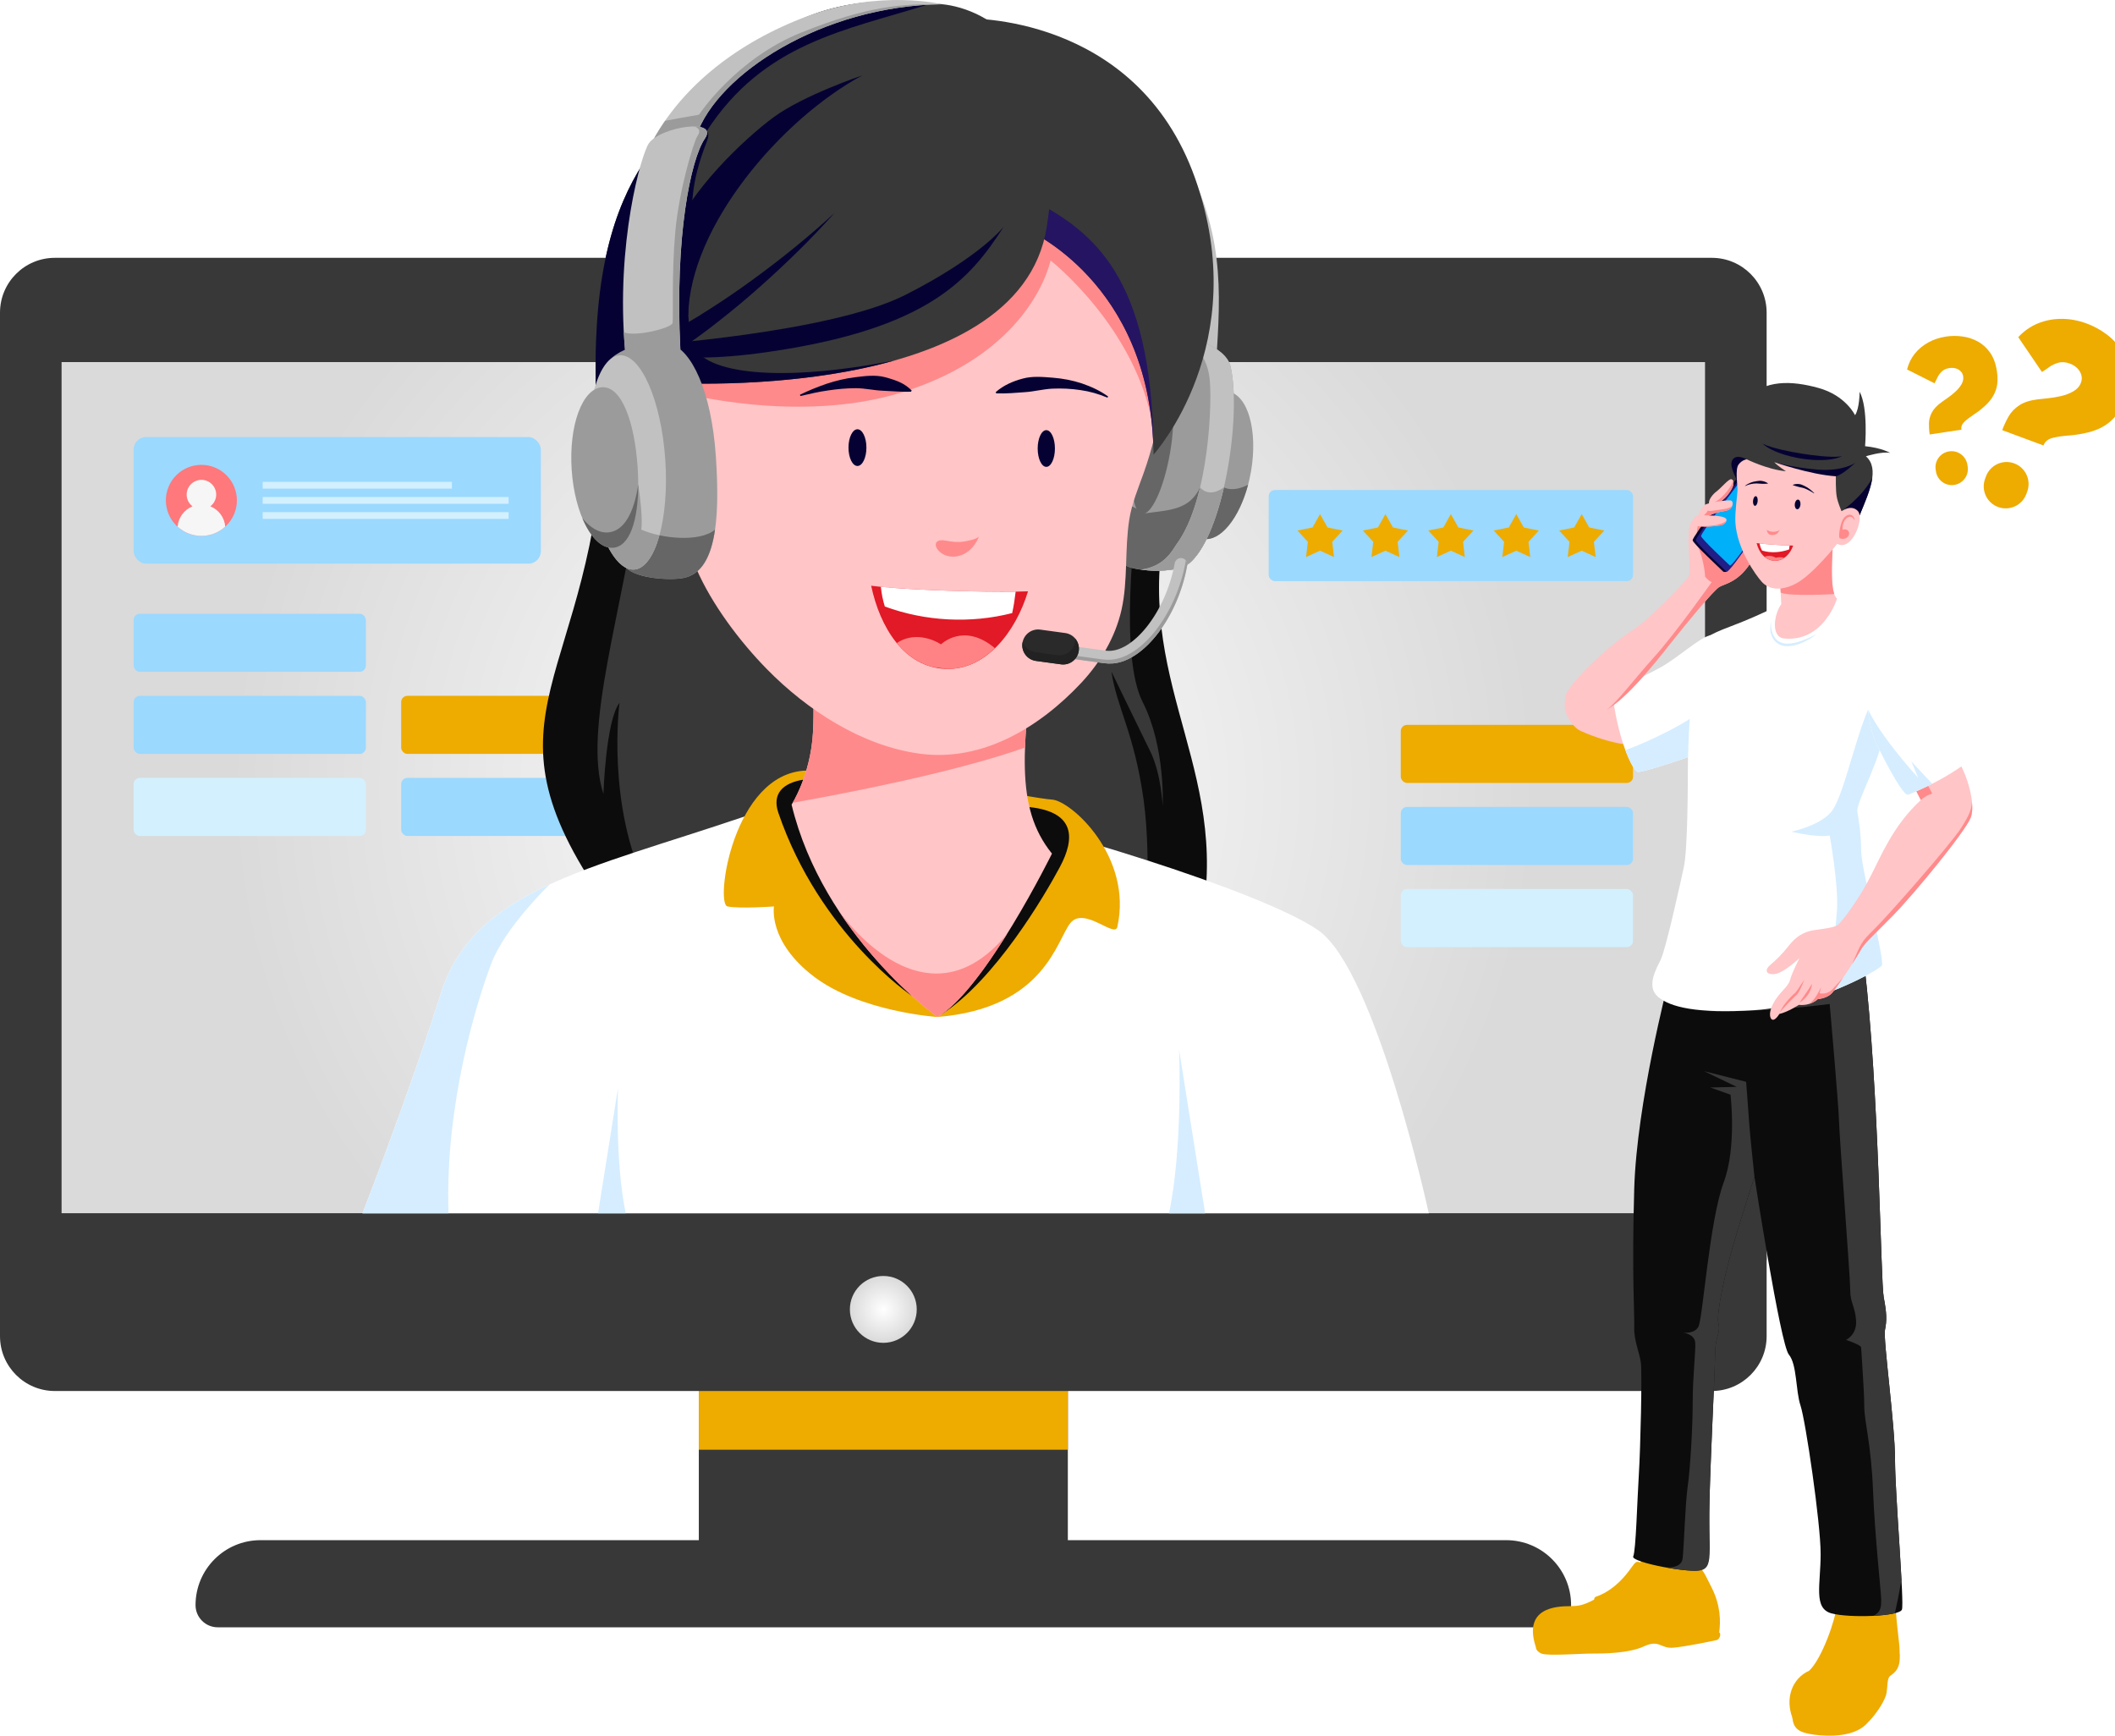 <?xml version="1.0" encoding="UTF-8"?>
<svg id="Camada_2" data-name="Camada 2" xmlns="http://www.w3.org/2000/svg" xmlns:xlink="http://www.w3.org/1999/xlink" viewBox="0 0 743.29 610">
  <defs>
    <style>
      .cls-1 {
        fill: #fff;
      }

      .cls-2 {
        fill: #050233;
      }

      .cls-3 {
        fill: #211e87;
      }

      .cls-4 {
        fill: #d5edff;
      }

      .cls-5 {
        fill: #f6f6f6;
      }

      .cls-6 {
        fill: #0c0c0c;
      }

      .cls-7 {
        fill: #ff8a8b;
      }

      .cls-8 {
        fill: #222;
      }

      .cls-9 {
        fill: #ffc5c7;
      }

      .cls-10 {
        filter: url(#drop-shadow-1);
      }

      .cls-11 {
        fill: #9bd9ff;
      }

      .cls-12 {
        fill: #00b0f9;
      }

      .cls-13 {
        fill: #2a2a2a;
      }

      .cls-14 {
        fill: #251462;
      }

      .cls-15 {
        fill: url(#Gradiente_sem_nome_2);
      }

      .cls-16 {
        fill: #ff8384;
      }

      .cls-17 {
        fill: #ff787b;
      }

      .cls-18 {
        fill: #eeab00;
      }

      .cls-19 {
        fill: url(#Gradiente_sem_nome_2-2);
      }

      .cls-20 {
        fill: #c1c1c1;
      }

      .cls-21 {
        fill: #9b9b9b;
      }

      .cls-22 {
        fill: #383838;
      }

      .cls-23 {
        fill: #e21926;
      }

      .cls-24 {
        fill: #666;
      }

      .cls-25 {
        fill: #d3f0ff;
      }
    </style>
    <radialGradient id="Gradiente_sem_nome_2" data-name="Gradiente sem nome 2" cx="310.43" cy="276.84" fx="310.43" fy="276.84" r="229.97" gradientUnits="userSpaceOnUse">
      <stop offset="0" stop-color="#fff"/>
      <stop offset="1" stop-color="#dadada"/>
    </radialGradient>
    <radialGradient id="Gradiente_sem_nome_2-2" data-name="Gradiente sem nome 2" cx="310.43" cy="460.17" fx="310.43" fy="460.17" r="11.75" xlink:href="#Gradiente_sem_nome_2"/>
    <filter id="drop-shadow-1" filterUnits="userSpaceOnUse">
      <feOffset dx="5" dy="5"/>
      <feGaussianBlur result="blur" stdDeviation="0"/>
      <feFlood flood-color="#00214f" flood-opacity=".25"/>
      <feComposite in2="blur" operator="in"/>
      <feComposite in="SourceGraphic"/>
    </filter>
  </defs>
  <g id="Camada_1-2" data-name="Camada 1">
    <g>
      <g>
        <g>
          <rect class="cls-22" x="245.59" y="471.92" width="129.69" height="84.66"/>
          <rect class="cls-18" x="245.59" y="471.92" width="129.69" height="37.57"/>
          <path class="cls-22" d="m19.27,90.61h582.32c10.64,0,19.27,8.63,19.27,19.27v333.03H0V109.88c0-10.64,8.63-19.27,19.27-19.27Z"/>
          <rect class="cls-15" x="21.64" y="127.25" width="577.57" height="299.18"/>
          <path class="cls-22" d="m0,426.42h620.86v43.16c0,10.64-8.63,19.27-19.27,19.27H19.27c-10.64,0-19.27-8.63-19.27-19.27v-43.16h0Z"/>
          <circle class="cls-19" cx="310.43" cy="460.17" r="11.75"/>
          <path class="cls-22" d="m544.34,571.89H76.52c-4.31,0-7.8-3.49-7.8-7.8h0c0-12.6,10.22-22.82,22.82-22.82h437.78c12.6,0,22.82,10.22,22.82,22.82h0c0,4.31-3.49,7.8-7.8,7.8Z"/>
          <g>
            <g>
              <rect class="cls-11" x="445.87" y="172.21" width="128.04" height="32.03" rx="2.19" ry="2.19"/>
              <g>
                <polygon class="cls-18" points="463.9 193.52 459 195.76 459.62 190.41 455.97 186.44 461.26 185.38 463.9 180.68 466.55 185.38 471.83 186.44 468.19 190.41 468.81 195.76 463.9 193.52"/>
                <polygon class="cls-18" points="486.89 193.52 481.99 195.76 482.61 190.41 478.96 186.44 484.25 185.38 486.89 180.68 489.54 185.38 494.82 186.44 491.18 190.41 491.8 195.76 486.89 193.52"/>
                <polygon class="cls-18" points="509.88 193.52 504.98 195.76 505.6 190.41 501.95 186.44 507.24 185.38 509.88 180.68 512.53 185.38 517.81 186.44 514.17 190.41 514.79 195.76 509.88 193.52"/>
                <polygon class="cls-18" points="532.87 193.52 527.97 195.76 528.59 190.41 524.95 186.44 530.23 185.38 532.87 180.68 535.52 185.38 540.8 186.44 537.16 190.41 537.78 195.76 532.87 193.52"/>
                <polygon class="cls-18" points="555.87 193.52 550.96 195.76 551.58 190.41 547.94 186.44 553.22 185.38 555.87 180.68 558.51 185.38 563.8 186.44 560.15 190.41 560.77 195.76 555.87 193.52"/>
              </g>
            </g>
            <g>
              <rect class="cls-11" x="46.96" y="153.59" width="143.11" height="44.51" rx="4.38" ry="4.38"/>
              <g>
                <g>
                  <circle class="cls-17" cx="70.77" cy="175.85" r="12.48" transform="translate(-118.77 173.57) rotate(-67.39)"/>
                  <path class="cls-5" d="m62.4,185.08c2.22,2.01,5.15,3.25,8.38,3.25s6.16-1.24,8.38-3.25c-.26-3.25-2.34-5.98-5.24-7.14,1.24-.95,2.06-2.43,2.06-4.11,0-2.87-2.32-5.19-5.19-5.19s-5.19,2.32-5.19,5.19c0,1.68.81,3.16,2.06,4.11-2.9,1.16-4.98,3.89-5.24,7.14Z"/>
                </g>
                <g>
                  <rect class="cls-25" x="92.31" y="169.34" width="66.51" height="2.38"/>
                  <rect class="cls-25" x="92.31" y="174.66" width="86.43" height="2.38"/>
                  <rect class="cls-25" x="92.31" y="179.98" width="86.43" height="2.38"/>
                </g>
              </g>
            </g>
            <g>
              <rect class="cls-11" x="46.96" y="215.69" width="81.62" height="20.41" rx="2.19" ry="2.19"/>
              <rect class="cls-11" x="46.96" y="244.54" width="81.62" height="20.41" rx="2.19" ry="2.19"/>
              <rect class="cls-25" x="46.96" y="273.38" width="81.62" height="20.41" rx="2.19" ry="2.19"/>
              <rect class="cls-18" x="140.99" y="244.54" width="81.62" height="20.41" rx="2.19" ry="2.19"/>
              <rect class="cls-11" x="140.99" y="273.38" width="81.62" height="20.41" rx="2.19" ry="2.19"/>
            </g>
            <g>
              <rect class="cls-18" x="492.29" y="254.74" width="81.62" height="20.41" rx="2.19" ry="2.19"/>
              <rect class="cls-11" x="492.29" y="283.59" width="81.62" height="20.41" rx="2.19" ry="2.19"/>
              <rect class="cls-25" x="492.29" y="312.43" width="81.62" height="20.41" rx="2.19" ry="2.19"/>
            </g>
          </g>
        </g>
        <g>
          <g>
            <path class="cls-6" d="m212.53,147.29c-3.68,93.07-46.96,102.49,0,169.63,46.96,67.14,208.72,43.35,211.47-7.48,2.75-50.83-31.41-81.45-9.03-145.06,22.38-63.6-202.44-17.1-202.44-17.1Z"/>
            <path class="cls-22" d="m224.58,172.07c-5.46,42.3-19.97,84.02-12.51,106.95,0,0,.82-25.8,5.65-32.01,0,0-4.82,36.21,9.95,65.58,14.77,29.37,174.21,23.78,174.21,23.78,0,0,3.26-32.17,0-55.48-3.26-23.31-9.48-32.37-11.27-44.85,0,0,9.83,20.3,13.66,28.07,3.83,7.77,4.34,19.16,4.34,19.16,0,0,1.04-20.71-7.04-36.56-8.08-15.85-3.23-59.56-.84-76.55,2.39-17-112.46-37.15-124.96-30.34-12.5,6.81-51.18,32.27-51.18,32.27Z"/>
          </g>
          <g>
            <path class="cls-1" d="m261.62,286.96c-55.42,18.77-95.17,25.84-106.66,62.06-11.48,36.22-27.58,77.4-27.58,77.4h374.76s-18.55-85.35-38.87-99.49c-20.32-14.13-99.82-37.82-124.12-41.88-24.29-4.06-77.53,1.9-77.53,1.9Z"/>
            <path class="cls-4" d="m414.38,369s1.41,33.98-3.55,57.42h12.7l-9.15-57.42Z"/>
            <path class="cls-4" d="m217.19,382.39s-1.08,26.06,2.72,44.03h-9.74l7.02-44.03Z"/>
            <path class="cls-4" d="m172.63,338.67c4.86-12.8,20.53-27.83,20.55-27.85-19.02,8.75-32.33,19.64-38.21,38.19-11.48,36.22-27.58,77.4-27.58,77.4h30.23c-1.33-38.57,10.16-74.94,15.02-87.75Z"/>
            <path class="cls-18" d="m329.43,357.41s-26.94-1.77-43.29-14.13c-16.34-12.37-14.13-24.73-14.13-24.73,0,0-11.93.88-16.34,0-4.42-.88,1.92-46.91,27.68-47.75,25.76-.84,79.72,9.84,86.35,10.2,6.63.36,28.48,19.95,22.97,44.76-.88,3.98-11.55-7.22-16.41-1.48-4.86,5.74-8.83,30.04-46.82,33.13Z"/>
            <path class="cls-6" d="m320.49,350.01s-32.36-21.71-46.94-64.34c-2.31-6.74,1.59-10.51,8.75-11.66l38.19,76Z"/>
            <path class="cls-6" d="m330.8,356.54c18.95-12.13,36.4-41.94,41.7-51.88,5.3-9.94,5.51-19.29-10.72-21.02-16.23-1.73-30.98,72.9-30.98,72.9Z"/>
            <path class="cls-9" d="m364.2,223.18c-4.88,39.4-7.68,60.47,5.5,76.81,0,0-23.48,47.7-40.27,57.42,0,0-40.19-28.71-51.24-74.65,0,0,6.63-10.16,7.51-25.18.88-15.02-1.33-41.08-1.33-41.08l79.82,6.67Z"/>
            <path class="cls-7" d="m353.92,328.21c-24.51,29.68-49.77,4.63-59.15-8.1,15.5,23.6,34.67,37.3,34.67,37.3,7.73-4.47,16.87-16.99,24.49-29.2Z"/>
            <path class="cls-7" d="m285.7,257.59c-.76,12.86-5.71,22.13-7.12,24.54,18.18-3.23,57.19-10.71,81.64-19.42.39-10.8,2.01-23.68,3.97-39.53l-48.69-4.07-31.08-2.02c.31,3.89,2.08,26.79,1.28,40.5Z"/>
          </g>
          <g>
            <g>
              <path class="cls-20" d="m427.69,122.78c1.56-24.85,1.97-47.46-17.42-76.44-19.39-28.98-15.3,47.5-14.98,48.37s17.19,33.12,17.19,33.12l15.21-5.05Z"/>
              <path class="cls-21" d="m416.74,162.11c-2.46,14.29-.79,26.09,6.06,27.27,6.85,1.18,14.4-9.45,16.86-23.74,2.46-14.29-1.1-26.83-7.95-28.01-6.85-1.18-12.51,10.19-14.98,24.48Z"/>
              <path class="cls-24" d="m430.13,171.28l-4.31,1.75-4.23,11.71s-.72,1.45-1.6,3.32c.82.66,1.74,1.13,2.8,1.31,6.07,1.05,12.68-7.19,15.83-19.02-5.45,2.83-8.49.92-8.49.92Z"/>
              <path class="cls-21" d="m410.4,118.13c5.32-.98,20.39,3.01,22.1,10.8,3.89,17.71-2.57,58.79-14.44,68.93-4.32,3.7-16.36,2.94-20.63,1.63-10.84-3.33-10.88-20.66-6.92-43.66,3.96-23,12.51-36.33,19.88-37.7Z"/>
              <path class="cls-24" d="m430.13,171.28c-5.52,3.98-8.38,0-8.38,0-3.74,7.95-10.61,7.95-19.29,9.12l-4.87-2.58s-4.75,3.5-9.21,6.66c.8,7.92,3.51,13.3,9.05,15,4.27,1.31,16.31,2.06,20.63-1.63,5.2-4.44,9.36-14.83,12.07-26.58Z"/>
              <path class="cls-20" d="m432.5,128.93c-1.71-7.79-16.79-11.78-22.1-10.8-.44.08-.88.21-1.33.38,9.74-.72,14.84,6.1,15.96,13.91,1.12,7.81,0,43.16-11.47,58.76-1.46,1.99-3.99,7.8-12.52,9.03,5.41.71,13.61.57,17.02-2.35,11.86-10.14,18.33-51.22,14.44-68.93Z"/>
              <path class="cls-21" d="m430.13,171.28c-5.52,3.98-8.38,0-8.38,0,0,0,0,0,0,0-1.82,7.63-4.45,14.81-8.19,19.89-1.46,1.99-3.99,7.8-12.52,9.03,5.41.71,13.61.57,17.02-2.35,5.2-4.44,9.36-14.83,12.07-26.58Z"/>
              <path class="cls-24" d="m411.21,159.06c-2.15,12.48-6.6,22.12-9.94,21.55-3.34-.58-4.31-11.16-2.16-23.63,2.15-12.48,6.6-22.12,9.94-21.55,3.34.58,4.31,11.16,2.16,23.63Z"/>
            </g>
            <path class="cls-9" d="m244.24,198.73c.15.36.3.73.46,1.09,5.44,12.53,15.23,25.57,24.82,35.34,14.17,14.44,33.4,26.99,53.79,29.72,21.91,2.94,42.02-9.25,56.67-24.89,6.73-7.19,12-16.06,14.17-25.73,2.31-10.28,1.06-21.29,2.74-31.79.9-5.64,3.17-10.96,5.08-16.35,5.85-16.52,8.78-35.02,6.77-52.79-.84-7.39-2.04-17.98-6.04-24.38-4.6-7.37-15.23-13.16-22.41-17.65-23-14.39-53.49-19.66-79.63-11.53-26.72,8.32-48.5,29.74-59.76,55.06-5.36,12.06-8.47,23.92-5.87,36.92,3.24,16.19,2.75,31.38,9.2,46.98Z"/>
            <path class="cls-7" d="m238.89,137.86s41.52,11.41,78.18,0c36.66-11.41,49.1-34.38,52.16-46.3,0,0,29.95,23.48,35.93,58.12,0,0,2.06-61.5-17.05-69.16-19.11-7.66-59.11-17.67-63.53-13.69-4.42,3.98-78.62,46.38-78.62,46.38l-7.07,24.66Z"/>
            <g>
              <path class="cls-2" d="m281.14,138.72c3.02-1.48,6.14-2.74,9.36-3.85,3.23-1.07,6.58-1.88,10.03-2.3,3.42-.42,7.02-.91,10.46-.03,4.98,1.36,6.97,2.36,9.39,4.65l-.17.45c-1.81.11-3.47,0-5.12-.06l-4.83-.26c-3.15-.12-6.26-.89-9.49-.89-3.21,0-6.45.29-9.71.78-3.26.45-6.5,1.21-9.77,1.96l-.16-.46Z"/>
              <path class="cls-2" d="m389.21,139.76c-3.1-1.32-6.31-2.23-9.57-2.68-3.25-.49-6.54-.63-9.79-.49-3.27.15-6.41,1.03-9.64,1.23-3.25.23-6.49.55-10.1.43l-.17-.45c2.74-2.41,6.04-3.83,9.45-4.74,3.43-.95,7.05-.6,10.53-.33,3.5.27,6.96.92,10.27,2.01,3.29,1.13,6.48,2.58,9.25,4.61l-.24.42Z"/>
              <ellipse class="cls-2" cx="301.34" cy="157.31" rx="3.15" ry="6.45"/>
              <ellipse class="cls-2" cx="367.71" cy="157.62" rx="3.03" ry="6.45"/>
              <path class="cls-7" d="m344.16,188.32c-.93,2.4-2.5,4.62-4.68,5.98-2.19,1.36-5.02,1.78-7.39.78-3.83-1.62-4.89-6.09.33-5.08,2.04.39,3.97.64,6.05.35,1.07-.15,5.24-.83,5.7-2.02Z"/>
              <g>
                <path class="cls-23" d="m306.16,205.85c13.13,1.7,44.78,2.47,55.12,1.96-4.23,14.03-14.63,27.77-28.89,27.27-14.63-.52-23.13-14.6-26.23-29.23Z"/>
                <path class="cls-16" d="m349.65,227.8c-11.01-9.27-18.95-1.34-18.95-1.34-2.51-1.7-9.45-4.58-15.54-.46,3.37,4.12,7.6,7.16,12.71,8.43,1.59.22,3.25.44,4.91.64,6.52.11,12.21-2.77,16.87-7.27Z"/>
                <path class="cls-1" d="m309.57,206.23c.23,2.35.68,4.68,1.39,6.92,14.23,5.23,30.13,6.05,44.76,2.31.53-2.45.93-4.98,1.22-7.53-11.86.18-34.62-.45-47.36-1.7Z"/>
              </g>
            </g>
            <g>
              <path class="cls-20" d="m391.16,233.15c-1.06.08-2.11.06-3.13-.08-10.03-1.36-15.41-2.11-15.41-2.11l.61-4.4s5.37.75,15.39,2.11c9.24,1.26,21.09-13.42,24.21-30.68.22-1.19,1.3-2.01,2.49-1.85h0c1.23.17,2.11,1.32,1.9,2.55-3.25,18.21-15.2,33.59-26.06,34.46Z"/>
              <path class="cls-21" d="m416.71,196.89c0,.16,0,.32-.03.48-3.25,18.21-15.2,33.59-26.07,34.46-1.06.08-2.11.06-3.13-.08-7.92-1.07-12.92-1.76-14.68-2.01l-.17,1.22s5.38.75,15.41,2.11c1.02.14,2.07.16,3.13.08,10.87-.87,22.82-16.24,26.06-34.46.12-.68-.1-1.32-.52-1.8Z"/>
              <path class="cls-13" d="m372.87,233.47l-8.8-1.2c-3.04-.42-5.16-3.22-4.75-6.25h0c.42-3.04,3.22-5.16,6.25-4.75l8.8,1.2c3.04.42,5.16,3.22,4.75,6.25h0c-.42,3.04-3.22,5.16-6.25,4.75Z"/>
              <path class="cls-8" d="m377.84,224.39c.02.36.01.73-.04,1.1h0c-.42,3.04-3.22,5.16-6.25,4.75l-7.7-1.05c-2.09-.29-3.73-1.72-4.43-3.57-.03.14-.08.26-.1.4h0c-.42,3.04,1.71,5.84,4.75,6.25l8.8,1.2c3.04.42,5.84-1.71,6.25-4.75h0c.22-1.63-.3-3.17-1.29-4.34Z"/>
            </g>
            <g>
              <path class="cls-22" d="m360.79,80.7s44.17,18.55,44.61,79.06c0,0,35.34-38.87,14.58-97.17C399.22,4.28,339.15,6.49,339.15,6.49l21.64,74.2Z"/>
              <path class="cls-14" d="m360.79,80.7s43.08,18.14,44.55,76.92c0-.34,0-.66,0-1.01-.72-59.31-21.28-75.07-41.6-85.87l-4.84,3.46,1.89,6.49Z"/>
              <path class="cls-22" d="m236.38,134.58s121.76,7.07,131.48-54.77c9.72-61.84-21.49-76.85-36.81-78.33-15.31-1.48-45.15-5.03-70.67,19.73-25.52,24.76-54.01,39.75-50.84,119.85l26.85-6.48Z"/>
              <path class="cls-2" d="m233.86,117.83c5.31-2.95,10.61-5.99,15.73-9.33,5.15-3.29,10.22-6.75,15.17-10.38,9.92-7.24,19.53-14.98,28.6-23.36-8.24,9.21-17.1,17.88-26.38,26.11-4.64,4.13-9.41,8.11-14.32,11.95-4.87,3.89-9.98,7.5-15.14,11.05l-3.66-6.05Z"/>
              <path class="cls-2" d="m303.07,26.48c-28.85,15.61-60.58,53.14-61.19,84.23,0,0-12.2-11.33-5.78-27.56,6.42-16.24,25.3-34.22,35.77-41.95,10.47-7.73,31.21-14.72,31.21-14.72Z"/>
              <path class="cls-2" d="m243.63,121.29c-3.86-10.02-1.21-44.2,0-53.92,1.21-9.72,4.8-17.12,5.19-18.94.39-1.82-.45-2.37-.45-2.37,20.09-30.92,48.6-35.34,77.5-44.38l-1.66-.82c-16.34-1.3-41.7-1.11-63.83,20.36-25.52,24.76-54.02,39.75-50.84,119.85l26.85-6.48s41.64,2.41,78.16-7.95c-40.61,7.98-67.05,4.67-70.91-5.35Z"/>
              <path class="cls-2" d="m352.78,79.62c-11.93,18.63-26.7,36.01-83.08,44.11-37.56,5.39-43.49-2.31-43.49-2.31,0,0,65.55-4.37,92.03-17.81,26.48-13.44,34.54-23.99,34.54-23.99Z"/>
            </g>
            <g>
              <path class="cls-20" d="m244.77,47.53c7.3-21.35,43.88-45.45,86.28-46.04,0,0-21.79-5.3-47.11,4.12-25.32,9.42-43.55,24.79-53.58,42.14-10.03,17.35,14.41-.22,14.41-.22Z"/>
              <path class="cls-21" d="m281.72,11.38c-23.19,9.28-36.07,28.93-36.07,28.93-1.17.15-11.75,2.12-11.91,2.15-1.2,1.74-2.35,3.5-3.38,5.28-.36.62-.66,1.19-.94,1.73,3.32-.23,8.18-.45,9.46.12.53.23,1.58.16,3.23-.24,1.59-1.05,2.66-1.82,2.66-1.82,7.3-21.35,43.88-45.45,86.28-46.04-14.27-.18-26.14.62-49.33,9.9Z"/>
              <path class="cls-20" d="m239.11,122.78c-2-39.66,3.61-66.71,8.61-74.07,5.01-7.36-15.54-4.16-19.66,1.62-2.67,3.74-11.71,35.29-8.39,72.73,3.32,37.44,19.44-.28,19.44-.28Z"/>
              <path class="cls-21" d="m244.03,44.43c1.76.67,2.28,1.55,1.03,3.47-1.25,1.91-6.4,18.7-7.73,33.5-1.33,14.8-.66,30.33-.96,32.1-.29,1.77-13.24,5.03-17.15,3.25.11,2.08.26,4.19.44,6.32.24,2.76.56,5.11.93,7.1,3.93.44,9.39.64,14.38.71,2.42-4.1,4.12-8.09,4.12-8.09-2-39.66,3.61-66.71,8.61-74.07,2.02-2.98-.13-4.22-3.69-4.28Z"/>
              <path class="cls-21" d="m235.69,120.86c-5.19-1.53-20.59.9-23.1,8.47-5.69,17.21-3.49,58.74,7.26,70.05,3.92,4.12,15.97,4.61,20.36,3.75,11.13-2.19,12.95-19.43,11.37-42.72-1.57-23.28-8.7-37.43-15.89-39.54Z"/>
              <path class="cls-24" d="m219.85,199.37c3.92,4.12,15.97,4.61,20.36,3.75,6.39-1.26,9.71-7.51,11.07-17-5.35,4.59-19.03,3.12-25.95,0,0,0,1.13-20.67-2.53-32.33,0,0-6.55,14.45-10.53,27.87,1.71,7.74,4.23,14.2,7.58,17.72Z"/>
              <path class="cls-20" d="m233.81,161.6c1.41,20.8-3.51,38.07-10.97,38.57-7.46.5-14.65-15.95-16.06-36.74-1.41-20.8,3.51-38.07,10.97-38.57,7.46-.5,14.65,15.95,16.06,36.74Z"/>
              <path class="cls-21" d="m224.29,170.35s-9.54,1.19-13.22,15.62c3.08,8.89,7.37,14.5,11.77,14.2,3.8-.26,6.93-4.87,8.91-12.06-2.41-.51-4.64-1.2-6.41-2,0,0,.84-3.36-1.04-15.76Z"/>
              <path class="cls-21" d="m224.08,164.03c1.05,15.58-1.76,28.01-8.7,28.48-6.94.47-13.41-11.78-14.47-27.36-1.05-15.58,3.72-28.58,10.65-29.05,6.94-.47,11.46,12.35,12.51,27.93Z"/>
              <path class="cls-24" d="m213.65,187.12c-3.17.21-6.25-1.66-8.98-5.03,2.75,6.58,6.65,10.7,10.72,10.42,5.97-.4,8.88-9.67,8.91-22.16-1.48,9.83-5,16.38-10.64,16.77Z"/>
            </g>
          </g>
        </g>
      </g>
      <g>
        <g>
          <g>
            <path class="cls-9" d="m550.16,245.59c-1.44,5.3,3.12,10.01,4.6,10.9,1.47.88,11.48,5.01,17.67,5.15,6.18.15,15.31-12.96,12.07-14.43-3.24-1.47-25.91-3.09-28.42-3.09s-5.92,1.47-5.92,1.47Z"/>
            <path class="cls-1" d="m566.6,242.8c1.55,15.9,7.07,28.27,9.05,28.49,1.99.22,21.72-6.4,27.2-8.83,5.48-2.43,1.26-39.75-2.09-39.09-3.35.66-11.11,7.83-17.34,11.26-6.23,3.44-16.83,8.17-16.83,8.17Z"/>
            <path class="cls-4" d="m597.83,249.41c-2.09,3.18-17.97,11.25-26.61,14.19,1.74,4.7,3.49,7.58,4.44,7.69,1.7.19,16.41-4.64,24.05-7.56-.19-5.91-1.88-14.32-1.88-14.32Z"/>
            <path class="cls-9" d="m550.19,244.86c-.61,6.31,5.01,7.21,11.93,5.59,6.92-1.62,19.14-16.93,24.59-23.85,5.45-6.92,15.57-19.25,17.56-20.35,1.99-1.1,6.41-1.69,10.6-7.91,4.2-6.22.22-19.25-1.44-20.8-1.66-1.55-17.19,3.62-19.14,6.22s.04,16.63-.63,18.4c-.66,1.77-14.61,16.2-20.5,19.73-5.89,3.53-22.53,18.4-22.97,22.97Z"/>
            <path class="cls-7" d="m604.9,187.95c1.85-.88,2.57-4.9,1.4-4.19-1.17.71-3.13.69-5.78.65-2.65-.04-3.72-.27-3.72-.27,0,0-.4,1.74-.49,3.16,0,0,6.75,1.52,8.6.64Z"/>
            <path class="cls-7" d="m616.64,188.86c-.93-2.01-1.66-3.53-1.66-3.53l-11.16,10.04c-2.67-2.47-6-4.73-6-4.73l-1.04,1.64c1.48,2.85,2.51,8.89,2.44,10.36,0,0,1.47,1.77,2.36,1.91,0,0-12.44,17.67-20.24,26.35-7.76,8.64-13.18,16.1-16.72,18.51,7.07-3.91,17.24-16.66,22.08-22.81,5.45-6.92,15.57-19.25,17.56-20.35s6.41-1.69,10.6-7.91c1.66-2.47,2.03-6.01,1.78-9.48Z"/>
            <path class="cls-2" d="m594.86,189.87c.05,1.03,9.76,10.01,10.77,11.04.08.08.88.2,1.11,0,2.93-2.42,16.55-24.27,16.83-25.06.25-.74-7.19-8.25-9.48-10.26-.31-.27-1.69-.11-1.94.22-2.73,3.65-17.36,22.73-17.29,24.06Z"/>
            <path class="cls-3" d="m595.98,189.87c.05,1.03,9.76,10.01,10.77,11.04,1.01,1.03,17.65-24.21,17.94-25.06.25-.74-8.1-8.13-10.39-10.14-.31-.27-.78-.23-1.03.1-2.73,3.65-17.36,22.73-17.29,24.06Z"/>
            <path class="cls-12" d="m597.83,188.39c.05.96,9.13,9.37,10.07,10.33.94.96,16.51-22.65,16.78-23.44.24-.69-7.58-7.61-9.72-9.49-.29-.26-.73-.22-.96.1-2.55,3.41-16.24,21.26-16.17,22.51Z"/>
            <path class="cls-9" d="m604.94,176.07c1.67-.97,3.88-4.24,4.14-5.35s.22-2.1-.63-2.32c-.85-.22-3.75,3.24-5.15,4.27-1.4,1.03-3.17,3.17-2.61,4.6.55,1.44,3.53.88,3.86.66s.39-1.87.39-1.87Z"/>
            <path class="cls-7" d="m608.93,168.7c.42,1.26-3.26,6.29-6.28,7.74l.99,1.24s.5-.11,1.14-.26c.13-.56.16-1.35.16-1.35,1.67-.97,3.88-4.24,4.14-5.35.2-.84.22-1.61-.15-2.03Z"/>
            <path class="cls-9" d="m600.84,181.16c2.87-1.48,5.02-1.31,6.57-1.92s1.99-2.93.99-3.31c-.99-.39-7.29.61-8.94,1.33-1.66.72-2.66,4.02-2.66,4.02l4.05-.12Z"/>
            <path class="cls-7" d="m602.17,179.44c-1.58.29-2.1,0-2.1,0,0,.61-.6.91-1.31,1.78l2.07-.06c2.87-1.48,5.02-1.31,6.57-1.92.71-.28,1.17-.91,1.38-1.55-.76,1.27-5.04,1.46-6.61,1.75Z"/>
            <path class="cls-9" d="m594.28,183.76c1.33,2.04,8.61,1.16,10.09.93,1.47-.22,2.45-1.14,2.37-2.07-.16-1.87-9.73-1.54-10.54-1.24-.81.29-1.91,2.38-1.91,2.38Z"/>
            <path class="cls-7" d="m606.66,183.08c-1.06.98-3.47,1.54-6.08,1.75-2.25.18-3.54.09-3.83.07,2.69.43,6.59-.04,7.62-.2,1.23-.18,2.08-.86,2.29-1.62Z"/>
          </g>
          <g>
            <g>
              <path class="cls-18" d="m629.88,603.55c.44,3.86,1.99,5.3,7.62,6.07,5.63.77,13.91.66,18.22-3.53,4.31-4.2,6.96-9.05,7.29-11.15.33-2.1.22-4.42.88-5.52.66-1.1,4.17-1.79,3.73-7.95-.43-6.16-37.74,22.08-37.74,22.08Z"/>
              <path class="cls-18" d="m666.34,566.84c-.63-8.55-20.9-5.25-21.01-1.83-.11,3.42-4.86,17.78-9.52,22.14,0,0,0,0,0,0-6.11,2.78-8.41,9.73-5.94,16.39,2.09,5.65,17.78,4.29,21.53,2.21,3.96-2.19,7.87-7.92,9.05-11.02h0c.85-1.83,1.22-4.55,3.1-6.87,1.88-2.32,2.87-1.88,3.75-4.64.88-2.76-.33-7.84-.97-16.39Z"/>
              <path class="cls-18" d="m649.03,566.48c-1.95,8.82-6.15,14.56-4.92,15.59,1.23,1.03,8.82,2.26,10.25,0,1.44-2.26,3.9-11.79,3.9-15.59s-9.23,0-9.23,0Z"/>
            </g>
            <g>
              <path class="cls-18" d="m604.19,573.71c.51-3.84.56-9.47-2.7-15.87-3.25-6.4-3.09-6.96-6.85-7.62-3.75-.66-17.45-2.54-17.45-2.54,0,0-2.32,6.4-10.38,10.82-8.06,4.42-9.72,5.96-14.91,5.96s-16.66.61-12.15,14.36c0,0,3.64,1.58,12.77,1.51,9.13-.07,18.4-.81,21.72-2.06,3.31-1.25,6.77-1.91,8.76-1.1,1.99.81,8.47.52,12.15,0,3.68-.52,9.03-3.45,9.03-3.45Z"/>
              <path class="cls-18" d="m560.89,561.13c-.57.19-.78.86-.45,1.36,1.09,1.69,3.35,3.53,4.55,3.11,1.47-.52,8.3-5.68,11.93-8.83,1.69-1.47,3.31-4.27,2.36-5.59-.96-1.33-3.46-2.87-4.49-2.06-1.03.81-3.02,4.7-7.21,8.16-2.85,2.35-5.35,3.41-6.67,3.85Z"/>
              <path class="cls-18" d="m539.77,578.82c9.05.88,29.91-.88,34.17-1.99,4.26-1.1,6.58-2.98,10.66-1.44s16.67-.88,18.66-1.66c1.99-.77,1.44,2.34,0,2.66-1.44.32-10.49,2.24-15.13,2.66-4.64.42-4.86-3-10.38-.46-5.52,2.54-14.58,2.54-18.55,2.54s-15.35.88-17.45,0c-2.1-.88-1.99-2.32-1.99-2.32Z"/>
            </g>
            <path class="cls-6" d="m643.68,567c6.19,1.69,23.85,1.1,24.73-1.33.88-2.43-2.43-40.64-2.43-52.78s-4.2-42.18-3.53-45.49c.66-3.31.66-5.74-.44-11.48-1.1-5.74-1.54-72.29-6.85-117.12l-68.9,6.48s-11.04,42.4-11.93,72.44c-.88,30.04.15,44.46,0,48.88-.15,4.42,1.88,8.83,2.34,12.37.46,3.53-.13,29.74-.72,39.16-.59,9.42-1.02,26.8-1.98,28.86-.96,2.06,20.83,6.18,23.77,4.71,2.94-1.47,2.94-1.77,2.94-17.08s2.06-52.12,2.06-58.6,2.06-7.66,1.18-10.9c-.88-3.24,2.36-17.96,5.59-28.86,3.24-10.9,7.07-22.67,7.07-22.67,0,0,9.13,58.89,12.07,62.43,2.94,3.53,2.36,12.66,4.12,17.96,1.77,5.3,7.07,41.22,7.07,52.12s-2.65,19.14,3.83,20.91Z"/>
            <path class="cls-22" d="m658.35,567.86c2.98-.15,5.71-.46,7.58-.93.73-3.14,1.52-7.1,2.33-11.69-.68-12.86-2.28-33.91-2.28-42.35,0-12.15-4.2-42.18-3.53-45.49.66-3.31.66-5.74-.44-11.48-1.1-5.74-1.54-72.29-6.85-117.12l-13.87,1.3-40.57,15.26c19.56.55,42.3-2.52,42.3-2.52,0,0,3.17,35.9,3.28,41.2.11,5.3,3.94,54.79,3.94,59.34s1.77,5.87,2.06,10.81c.29,4.94-3.53,6.7-3.53,6.7,0,0,5.3,1.77,5.3,2.65s1.1,15.09,1.1,20.61,2.41,13.03,3.08,29.59c.67,16.56,2.88,36.22,2.88,38.43s0,4.4-2.79,5.69Z"/>
            <path class="cls-22" d="m613.66,380.19l-14.8-3.75,11.48,5.52-9.28.22,7.11,2.54s2.22,18.45-2.4,30.81c-5.05,13.55-7.36,48.14-8.91,50.79-1.55,2.65-5.52,1.99-5.52,1.99,0,0,4.2.44,4.42,3.53.22,3.09-.88,11.7-.88,20.83s-.88,23.61-1.77,29.77c-.88,6.16-1.3,21.23-1.77,25.23-.47,4-6.49,3.07-6.49,3.07h0c3.05.58,6.2,1.02,8.66,1.19,9.1.86,7.21-2.51,7.19-20.41.23-16.68,2.04-49.43,2.04-55.51,0-6.48,2.06-7.66,1.18-10.9-.88-3.24,2.36-17.96,5.59-28.86,3.24-10.9,7.07-22.67,7.07-22.67,0,0-1.61-15.06-1.83-18.59-.22-3.53-1.1-14.8-1.1-14.8Z"/>
          </g>
          <g>
            <path class="cls-1" d="m626.01,212.32c-15.9,7.8-18.39,7.5-25.24,11.04-6.84,3.54-7.59,40.78-7.59,46.53s-.07,28.56-1.4,34.75c-1.33,6.18-6.4,29.15-8.17,32.69-1.77,3.53-5.08,9.5-.88,13.03,4.2,3.53,13.44,5.96,34,4.64,20.55-1.33,43.52-13.91,44.63-15.68,1.1-1.77-7.29-34.23-7.29-40.42s-.88-10.82-1.33-13.69c-.44-2.87,7.05-16.34,8.71-24.96,1.67-8.61,12.75-32.37,11.3-36.73s-17.4-9.2-28.1-14.74c-10.7-5.53-18.63,3.54-18.63,3.54Z"/>
            <path class="cls-4" d="m622.38,218.53c0,.95-.02,1.89.22,2.79.17.9.47,1.79.97,2.52.93,1.55,2.65,2.35,4.44,2.36,1.79.04,3.61-.43,5.35-1.07,1.76-.63,3.43-1.48,5.15-2.3-.77.56-1.56,1.07-2.35,1.61-.84.44-1.66.94-2.54,1.32-1.73.81-3.65,1.35-5.64,1.32l-.75-.03-.74-.17c-.5-.08-.96-.32-1.42-.54-.86-.53-1.66-1.24-2.08-2.15-.98-1.77-.99-3.83-.61-5.66Z"/>
            <path class="cls-4" d="m661.35,339.31c1.1-1.77-7.29-34.23-7.29-40.42s-.88-10.82-1.33-13.69c-.44-2.87,7.05-16.34,8.71-24.96.29-1.5.87-3.46,1.61-5.69l-6.54-5.15c-4.88,11.31-8.85,31.19-13.05,36.04-4.2,4.86-13.91,6.85-13.91,6.85,0,0,9.29,2.21,13.48,1.33,0,0,3.13,17.45,2.56,26.06-.58,8.61-2.32,21.64-2.56,23.41-.09.66-.11,2.96-.1,5.58,10.19-3.92,17.79-8.37,18.41-9.37Z"/>
            <path class="cls-9" d="m644.04,193.09c-.51,9.22-.37,15.55,1.55,17.31,0,0-4.62,15.29-18.55,13.99-4.71-.44-3.68-8.39-1.03-12.07l-.59-11.3,18.62-7.92Z"/>
            <path class="cls-7" d="m644.64,208.78h0c-.99-2.83-1.01-8.34-.6-15.69l-18.62,7.92.38,7.25h0c3.09,1.44,18.84.52,18.84.52Z"/>
          </g>
          <g>
            <path class="cls-9" d="m688.31,267.63c2.8,4.27,6.18,14.87,4.27,19.73-1.91,4.86-19.58,26.5-27.53,34.6-7.95,8.1-9.72,9.42-11.19,12.07-1.47,2.65-8.54,13.58-10.31,15.24-1.77,1.66-4.75,1.88-4.75,1.88,0,0-2.39,2.43-6.61,1.99,0,0-3.88,2.54-6.86,3.2,0,0-1.1,1.87-2.1,2.04-.99.17-2.1-1.82,0-5.8,2.1-3.98,5.19-5.63,5.85-8.17.66-2.54,3.34-7.72,3.34-7.72,0,0-5.55,5.29-8.75,5.62-3.2.33-3.49-1.55-1.64-3.09,1.86-1.55,4.29-3.86,6.61-6.85,2.32-2.98,5.08-4.97,9.17-5.52,4.09-.55,6.96-.99,8.06-1.77,1.1-.77,6.94-8.28,11.14-16.38,4.2-8.1,8.2-18.45,18.04-27.53l-3.53-7.07,16.78-6.48Z"/>
            <path class="cls-7" d="m625.51,355.83c.95-2.24,2.53-4.15,4.23-5.85l.67-.62c.2-.19.54-.43.62-.55.35-.4.66-.94,1-1.41.66-.99,1.3-2,2.01-2.98-.39,1.15-.88,2.24-1.42,3.32-.27.55-.55,1.06-.94,1.6-.29.36-.47.43-.69.66l-.64.61c-.85.81-1.67,1.67-2.49,2.53-.82.86-1.59,1.76-2.36,2.69Z"/>
            <path class="cls-7" d="m632.43,352.37c.69-1.19,1.49-2.22,2.22-3.3.75-1.07,1.43-2.14,2.13-3.32-.03,1.39-.64,2.7-1.4,3.82-.79,1.12-1.76,2.1-2.94,2.8Z"/>
            <path class="cls-7" d="m635.62,352.84c2.05-.58,3.18-1.69,3.18-1.69,0,0,2.98-.22,4.75-1.88.72-.68,2.33-2.91,4.08-5.49-.04.04-2.03,2.05-3.48,3.71-2.04,2.34-4.68,1.56-4.68,1.56l.52-2.15s-2.14,4.89-4.37,5.94Z"/>
            <path class="cls-7" d="m693.04,281.96c-.23,2.01-.37,3.62-3.75,8.9-3.8,5.95-25.84,31.03-30.59,35.67-4.75,4.64-4.64,4.93-7.78,12.26,1.33-2.07,2.44-3.88,2.93-4.76,1.47-2.65,3.24-3.98,11.19-12.07,7.95-8.1,25.62-29.74,27.53-34.6.56-1.41.66-3.31.46-5.4Z"/>
            <path class="cls-7" d="m677.62,276.16l1.44,2.74s-2.27.6-4,2.27l-2.81-5.44,5.37.43Z"/>
            <path class="cls-1" d="m659.33,261.19c-3.62-8.3-4.33-21.78,0-28.88,4.33-7.09,11.71-9.65,13.41-8.8,1.7.85,5.68,11.92,9.79,17.03,4.11,5.11,15.32,19.44,15.61,20.65.28,1.21-9.65,10.94-27.53,18.09-2.13.85-11.28-18.09-11.28-18.09Z"/>
            <path class="cls-4" d="m671.74,267.63l2.36,5.68s-12.64-13.67-17.56-23.88c.38,4.26,1.35,8.43,2.8,11.76,0,0,9.15,18.94,11.28,18.09,3.06-1.22,5.87-2.52,8.45-3.84l-7.32-7.81Z"/>
          </g>
          <g>
            <path class="cls-22" d="m653.53,181.09c3.25-7.93,7.22-16.33,2.22-20.74,0,0,5.59-1.77,8.54-1.18,0,0-2.94-1.77-8.83-2.36,0,0,1.16-13.4-1.92-19.14,0,0,0,5.89-1.61,8.25,0,0-3.24-6.92-12.81-9.57-9.57-2.65-18.85-2.94-25.47,3.83-6.63,6.77-14.38,15.46-3.22,28.56,11.17,13.1,25.89,16.49,32.22,17.37,6.33.88,10.89-5.02,10.89-5.02Z"/>
            <path class="cls-2" d="m619.4,155.92c2.19,1.04,4.51,1.58,6.81,2.15,2.31.52,4.64.99,6.99,1.35,2.34.38,4.7.68,7.06.9,2.36.17,4.73.38,7.12,0-2.22,1.04-4.74,1.32-7.17,1.37-2.45.06-4.88-.17-7.29-.54-2.4-.41-4.78-.96-7.09-1.78-2.29-.8-4.59-1.84-6.42-3.47Z"/>
            <path class="cls-2" d="m645.23,167.38c2.55-.63,6.78-4.72,6.78-4.72,0,0-4.38,3.1-13.4,2.36-9.01-.74-15.03-2.61-15.03-2.61,0,0,9.29,5.45,12.71,6.33,3.42.88,8.93-1.36,8.93-1.36Z"/>
            <path class="cls-2" d="m613.86,161.41c-4.18-2.07-5.4.03-5.4,1.8s1.96,5.53,1.96,5.53l3.44-7.32Z"/>
            <path class="cls-2" d="m657.99,167.91c-3.34,6.61-10.78,11.73-10.78,11.73,0,0-2.91,3.92.36,5.51.14.07.29.12.44.18,3.39-1.46,5.53-4.24,5.53-4.24,1.85-4.52,3.93-9.19,4.46-13.18Z"/>
            <path class="cls-9" d="m647.21,179.63s3.42-2.54,5.74,0c2.32,2.54-2.1,14.36-7.29,11.48,0,0-8.61,10.93-14.58,14.02-5.96,3.09-9.94,1.55-11.93-.66-1.99-2.21-8.66-11.27-9.28-20.87-.22-3.42.77-10.16.77-11.59s-.88-7.07.33-8.72c1.21-1.66,2.87-1.88,2.87-1.88,0,0,7.4,3.64,13.8,4.2,0,0-3.09-1.99-4.09-3.2,0,0,12.7,4.42,21.64,4.97,0,0-.11,5.08.33,7.29.44,2.21,1.66,4.97,1.66,4.97Z"/>
            <path class="cls-7" d="m651.83,182.86c-.31-2.16-2.12-2.59-3.61-1.08-1.52,1.55-2.11,6.44-1.8,7.16.31.72,2.73.67,3.3-.82.57-1.49-.77-2.43-2.16-1.99,0,0-.22-2.18.99-3.59,1.21-1.41,2.33-.87,2.59-.51.26.36.7.82.7.82Z"/>
            <g>
              <path class="cls-2" d="m637.58,173.29c-.49-.49-1.01-.94-1.56-1.37-.55-.42-1.15-.8-1.79-1.11-.64-.31-1.3-.64-2.03-.7-.72-.06-1.45,0-2.13.28v.1c.34.14.67.23,1,.33l.95.27c.62.19,1.27.24,1.9.46.62.21,1.23.48,1.83.8.6.3,1.18.67,1.76,1.03l.06-.08Z"/>
              <path class="cls-2" d="m613.34,170.81c.61-.31,1.26-.54,1.92-.68.66-.14,1.33-.22,1.99-.23.67-.01,1.32.12,1.98.12.67,0,1.33.02,2.07-.05l.03-.09c-.59-.45-1.29-.7-2-.84-.71-.15-1.45-.03-2.15.08-.71.1-1.41.28-2.07.55-.66.28-1.29.62-1.83,1.07l.06.08Z"/>
              <path class="cls-2" d="m630.75,177.17c.09-.93.61-1.65,1.17-1.59.55.05.92.86.83,1.79-.09.93-.61,1.65-1.17,1.59-.55-.05-.92-.86-.83-1.79Z"/>
              <path class="cls-2" d="m616.08,175.99c.09-.93.53-1.66.98-1.61.45.04.74.84.65,1.77-.09.93-.53,1.66-.98,1.61-.45-.04-.74-.84-.65-1.77Z"/>
              <path class="cls-7" d="m625.47,186.25c-1.34.89-3.23.87-4.55-.05.11.72.38,1.42,1.06,1.68.68.26,1.46.18,2.13-.11.67-.3.92-.94,1.37-1.52Z"/>
              <g>
                <path class="cls-23" d="m630.19,191.73c-3.08.05-10.45-.52-12.84-.86.72,3.12,3,6.2,6.48,6.21,3.14,0,5.4-2.58,6.35-5.34Z"/>
                <path class="cls-16" d="m627.04,196.05c-1.2-.38-2.46-.18-2.97-.03,0,0-1.55-1.14-3.97-.39,1.01.87,2.25,1.44,3.73,1.44,1.21,0,2.29-.39,3.21-1.02Z"/>
                <path class="cls-1" d="m619.25,193.48c3.05.97,6.47.69,9.49-.37.05-.46.12-.93.19-1.39-3.04-.06-7.94-.43-10.56-.73.16.86.45,1.71.88,2.48Z"/>
              </g>
            </g>
          </g>
        </g>
        <g class="cls-10">
          <path class="cls-18" d="m698.65,146.18c.66-1.78,1.43-3.42,2.31-4.92.87-1.49,2.1-2.77,3.7-3.82,1.59-1.05,3.73-1.75,6.41-2.08.82-.11,1.98-.24,3.49-.38,1.51-.14,3.07-.4,4.7-.77,1.63-.37,3.1-.93,4.39-1.68,1.3-.74,2.2-1.75,2.68-3.05.34-.92.38-1.84.11-2.74-.27-.91-.75-1.7-1.45-2.38-.71-.68-1.56-1.21-2.56-1.58-1.49-.55-2.86-.65-4.09-.29-1.23.36-2.32.88-3.24,1.56-.93.69-1.76,1.24-2.48,1.68l-8.33-12.24c2-2.16,4.31-3.77,6.9-4.83,2.58-1.06,5.35-1.59,8.3-1.6s5.92.55,8.91,1.65c2.37.88,4.63,2.11,6.77,3.67,2.15,1.57,3.94,3.47,5.39,5.69,1.44,2.22,2.33,4.76,2.64,7.62.32,2.86-.16,6.02-1.44,9.48-.55,1.48-1.2,2.86-1.95,4.13-.75,1.26-1.65,2.39-2.69,3.38-1.04.99-2.24,1.84-3.61,2.56-1.37.72-2.91,1.29-4.62,1.71-2.27.56-4.51.93-6.73,1.09-2.22.16-4.15.44-5.79.85-1.64.41-2.71,1.3-3.22,2.66l-14.49-5.38Zm-6.01,17.07l.31-.84c1.48-4,5.93-6.04,9.93-4.56h0c4,1.48,6.04,5.93,4.56,9.93l-.31.84c-1.48,4-5.93,6.04-9.93,4.56h0c-4-1.48-6.04-5.93-4.56-9.93Z"/>
          <path class="cls-18" d="m673.17,147.68c-.21-1.37-.29-2.69-.26-3.95.03-1.26.36-2.51,1.01-3.75.64-1.23,1.76-2.43,3.35-3.59.48-.36,1.18-.86,2.09-1.48.91-.62,1.82-1.34,2.73-2.16.91-.81,1.65-1.69,2.21-2.62.57-.93.78-1.9.63-2.89-.11-.71-.41-1.31-.9-1.79-.49-.48-1.08-.82-1.77-1-.69-.19-1.42-.22-2.19-.1-1.15.17-2.05.6-2.71,1.26-.66.66-1.17,1.38-1.51,2.14-.35.77-.68,1.41-.99,1.95l-9.64-4.86c.52-2.09,1.42-3.93,2.69-5.52,1.27-1.59,2.85-2.91,4.73-3.95,1.88-1.04,3.97-1.74,6.27-2.09,1.83-.28,3.7-.29,5.62-.05,1.93.24,3.74.82,5.45,1.73,1.71.91,3.17,2.22,4.38,3.93,1.22,1.71,2.03,3.9,2.43,6.56.17,1.14.25,2.25.21,3.32-.03,1.07-.21,2.11-.52,3.1-.32,1-.78,1.96-1.4,2.91-.62.94-1.4,1.85-2.35,2.73-1.25,1.16-2.55,2.19-3.91,3.07-1.36.89-2.49,1.75-3.4,2.59-.9.84-1.27,1.79-1.11,2.83l-11.15,1.69Zm2.2,13.01l-.1-.64c-.47-3.08,1.65-5.95,4.73-6.42h0c3.08-.47,5.95,1.65,6.42,4.73l.1.64c.47,3.08-1.65,5.95-4.73,6.42h0c-3.08.47-5.95-1.65-6.42-4.73Z"/>
        </g>
      </g>
    </g>
  </g>
</svg>